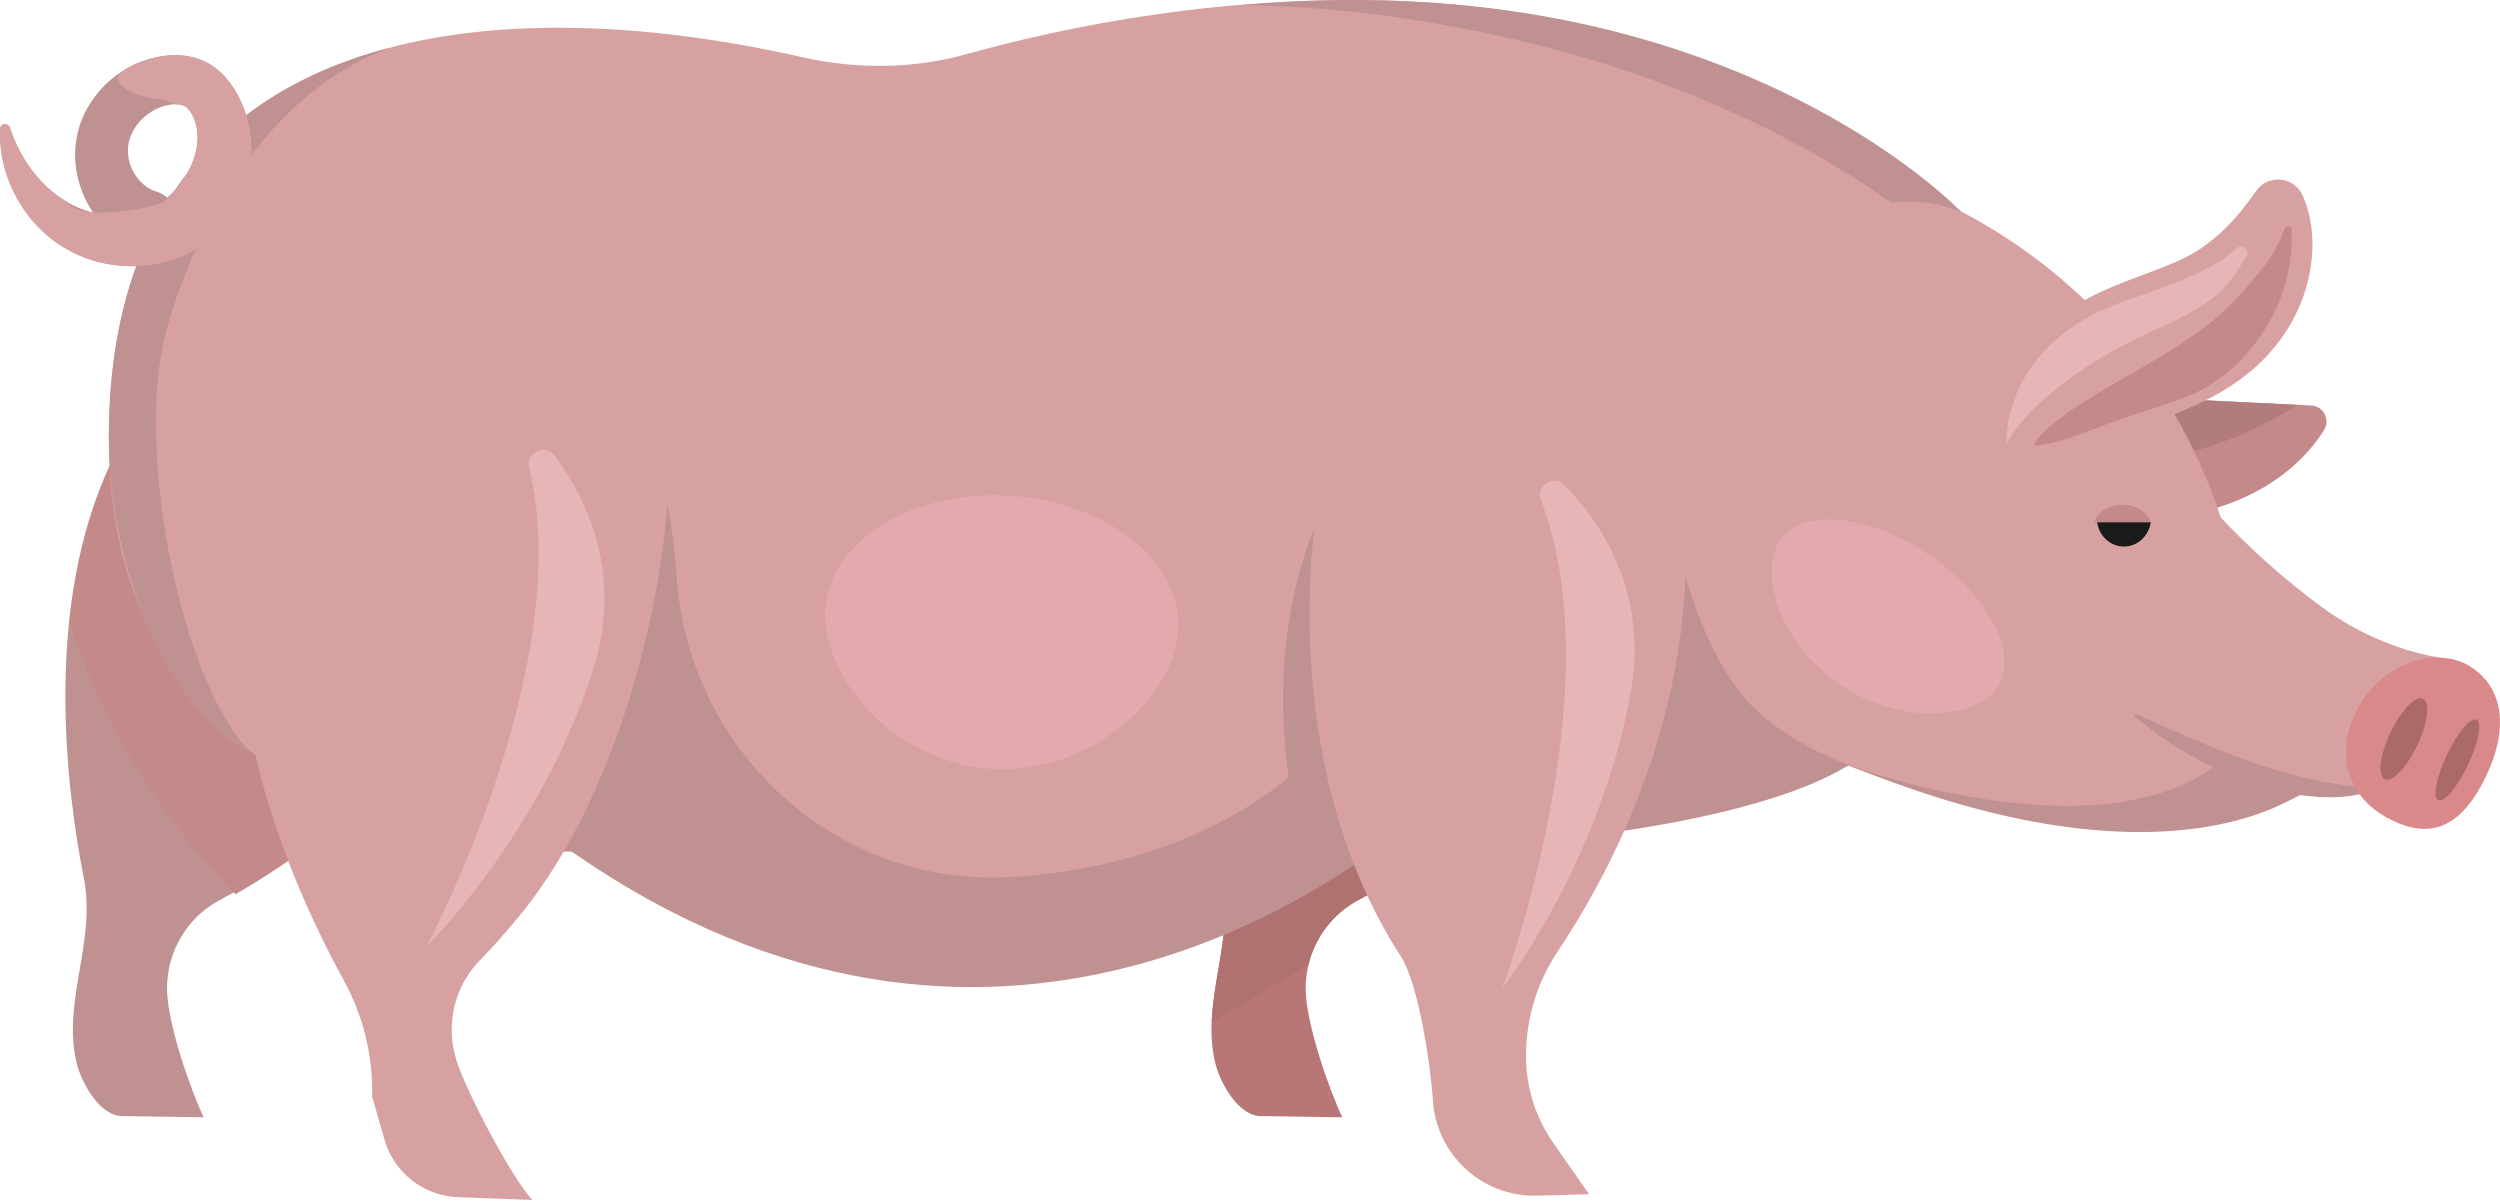 <svg width="476" height="229" viewBox="0 0 476 229" fill="none" xmlns="http://www.w3.org/2000/svg">
<path d="M400.034 75.259L440.052 77.204C442.394 77.318 443.744 79.904 442.499 81.893C439.246 87.087 431.732 95.323 415.852 98.21L400.034 75.259Z" fill="#C48989"/>
<path d="M437.359 77.083L399.849 75.259L408.445 87.731C418.599 86.418 428.739 82.74 437.359 77.083Z" fill="#B27C7C"/>
<path d="M93.576 132.039C93.576 132.039 64.815 159.138 41.834 171.377C35.583 174.706 31.759 181.225 31.804 188.307C31.845 194.897 36.359 207.695 38.791 212.733C38.791 212.733 23.449 212.5 23.438 212.5C18.96 212.658 15.463 205.987 14.603 202.447C11.762 190.76 18.34 179.276 15.971 167.257C12.57 150.001 8.275 115.302 21.134 88.073L93.576 132.039Z" fill="#C09191"/>
<path d="M26.873 147.504C32.022 155.66 38.037 163.363 44.853 170.25C67.255 157.385 93.576 132.593 93.576 132.593L21.136 88.626C16.707 98.005 14.313 108.269 13.217 118.403C16.407 128.655 21.154 138.445 26.873 147.504Z" fill="#C48989"/>
<path d="M310.368 132.039C310.368 132.039 281.607 159.138 258.626 171.377C252.375 174.706 248.551 181.225 248.596 188.307C248.637 194.897 253.151 207.695 255.583 212.733L240.23 212.5C235.752 212.658 232.256 205.987 231.395 202.447C228.554 190.76 235.133 179.276 232.764 167.257C229.363 150.001 225.068 115.302 237.927 88.073L310.368 132.039Z" fill="#B97677"/>
<path d="M237.927 88.073C225.068 115.302 229.363 150.001 232.764 167.257C234.609 176.615 231.045 185.648 230.71 194.706C234.702 192.333 238.713 189.992 242.693 187.598C244.894 186.274 246.88 184.768 249.112 183.79C250.342 178.54 253.736 173.981 258.626 171.377C281.607 159.137 310.367 132.039 310.367 132.039L237.927 88.073Z" fill="#B07171"/>
<path d="M108.806 162.099C108.806 162.099 20.724 163.96 20.724 83.322C20.724 8.721 85.493 -4.296 152.655 10.871C163.02 13.212 173.796 13.166 184.031 10.308C220.17 0.218 313.555 -17.501 377.393 44.864L354.442 144.732C354.442 144.732 316.337 162.128 274.309 159.69C257.121 158.692 239.905 162.637 225.087 171.404C202.48 184.779 162.307 196.216 108.806 162.099Z" fill="#D7A1A2"/>
<path d="M31.466 63.745C34.307 52.558 45.859 19.828 74.058 9.12C42.579 17.443 20.724 39.993 20.724 83.324C20.724 104.7 29.621 133.863 48.811 144.196C35.157 132.756 25.562 86.995 31.466 63.745Z" fill="#C09191"/>
<path d="M25.02 46.853C21.746 45.213 19.1 42.744 17.329 39.868C15.535 37 14.505 33.74 14.313 30.352C14.146 26.957 14.987 23.413 16.642 20.558C18.28 17.669 20.572 15.28 23.302 13.539C26.022 11.797 29.228 10.711 32.591 10.525C34.288 10.45 36.169 10.61 38.091 11.33C40.056 12.055 41.719 13.365 42.925 14.72C44.147 16.098 45.028 17.549 45.726 19.01C46.416 20.477 46.971 22.017 47.317 23.588C48.068 26.733 48.089 29.988 47.493 33.12C46.915 36.259 45.594 39.258 43.677 41.88C41.79 44.516 39.057 46.665 36.217 48.094C30.456 50.996 24.003 51.327 18.273 49.753C15.402 48.976 12.673 47.603 10.326 45.883C7.975 44.166 6.021 42.042 4.456 39.743C1.338 35.133 -0.191 29.724 0.021 24.537C0.042 24.016 0.481 23.611 1.002 23.632C1.403 23.648 1.736 23.913 1.858 24.271L1.866 24.297C2.639 26.587 3.635 28.725 4.86 30.664C6.086 32.602 7.555 34.32 9.142 35.803C10.771 37.249 12.537 38.444 14.379 39.318C16.236 40.16 18.145 40.652 20.102 40.857C24.007 41.248 27.937 40.326 30.808 38.411C32.243 37.413 33.372 36.325 34.37 34.957C35.355 33.609 36.255 32.101 36.824 30.444C37.395 28.803 37.756 27.03 37.586 25.326L37.531 24.684L37.395 24.065C37.333 23.638 37.16 23.259 37.05 22.848C36.777 22.05 36.368 21.364 35.96 20.893C35.545 20.4 35.177 20.189 34.826 20.056C34.434 19.913 33.812 19.821 33.055 19.867C31.5 19.967 29.882 20.519 28.493 21.489C27.096 22.435 25.913 23.745 25.213 25.195C24.48 26.654 24.23 28.117 24.412 29.636C24.714 32.722 27.135 35.706 29.588 36.405C32.639 37.274 34.407 40.452 33.538 43.503C32.669 46.554 29.491 48.322 26.44 47.453C26.1 47.356 25.776 47.23 25.47 47.079L25.02 46.853Z" fill="#C09191"/>
<path d="M327.46 134.807C327.46 134.807 400.499 174.816 441.903 149.229L451.673 151.09L465.461 125.374C458.08 124.266 449.619 121.13 442.211 115.686C434.209 109.806 427.806 103.81 422.829 98.52C419.985 89.855 413.349 73.244 397.807 57.988C388.645 48.993 376.359 40.353 360.024 34.32L327.46 134.807Z" fill="#D7A1A2"/>
<path d="M380.881 84.57C380.207 82.407 380.16 80.081 380.473 77.8C380.818 75.522 381.555 73.342 382.547 71.345C383.508 69.308 384.745 67.511 386.085 65.879C387.43 64.238 388.902 62.787 390.441 61.501C391.982 60.208 393.6 59.079 395.256 58.084C396.894 57.122 398.418 56.3 399.921 55.614C402.918 54.204 405.664 53.229 408.043 52.329C410.412 51.44 412.401 50.676 414.083 49.948C414.96 49.593 415.654 49.236 416.501 48.82C417.296 48.379 418.132 47.901 418.963 47.341C420.619 46.218 422.352 44.849 424.022 43.152C425.742 41.457 427.325 39.466 429.115 36.997L429.63 36.286C431.284 34.005 434.472 33.497 436.753 35.15C437.499 35.691 438.064 36.416 438.417 37.2C440.022 40.793 440.526 44.844 440.192 48.861C439.88 52.899 438.659 56.912 436.707 60.659C435.712 62.52 434.532 64.318 433.166 66.004C431.801 67.66 430.2 69.301 428.566 70.653C425.274 73.409 421.803 75.367 418.608 76.879C412.183 79.878 406.859 81.295 402.898 82.271L396.695 83.821C394.621 84.386 392.621 84.933 389.98 86.522L388.444 87.446C386.01 88.91 382.85 88.124 381.386 85.69C381.172 85.338 381 84.945 380.881 84.57Z" fill="#D7A1A2"/>
<path d="M409.59 99.514C408.951 97.554 406.763 96.102 404.138 96.102C401.512 96.102 399.325 97.554 398.685 99.514H409.59Z" fill="#C48989"/>
<path d="M399.296 99.451C399.679 102.06 401.808 104.062 404.4 104.062C406.992 104.062 409.12 102.06 409.503 99.451H399.296Z" fill="#1A1A1A"/>
<path d="M47.316 23.588C46.97 22.017 46.416 20.477 45.726 19.01C45.027 17.548 44.146 16.097 42.924 14.72C41.719 13.364 40.056 12.055 38.091 11.329C36.169 10.61 34.288 10.451 32.591 10.525C29.228 10.71 26.022 11.796 23.301 13.539C20.572 15.28 24.534 18.251 29.633 18.799C30.926 18.938 32.279 19.271 33.478 19.859C34.041 19.863 34.509 19.941 34.824 20.056C35.175 20.188 35.543 20.4 35.958 20.893C36.366 21.363 36.775 22.05 37.048 22.848C37.158 23.259 37.331 23.638 37.393 24.065L37.529 24.684L37.584 25.325C37.754 27.03 37.392 28.802 36.822 30.444C36.253 32.101 35.352 33.609 34.368 34.957C33.863 35.649 33.303 36.252 32.708 36.825C32.271 37.463 31.726 38.034 30.991 38.487C29.17 39.608 15.141 42.271 12.99 38.59C11.648 37.82 10.356 36.882 9.14 35.803C7.553 34.319 6.085 32.601 4.858 30.663C3.634 28.724 2.638 26.586 1.865 24.296L1.856 24.27C1.735 23.912 1.402 23.648 1.001 23.631C0.48 23.61 0.041 24.015 0.019 24.536C-0.193 29.723 1.337 35.132 4.454 39.742C6.019 42.041 7.973 44.165 10.325 45.882C12.672 47.602 15.401 48.975 18.271 49.752C24.002 51.326 30.454 50.995 36.215 48.093C39.055 46.664 41.789 44.514 43.676 41.879C45.592 39.257 46.913 36.258 47.492 33.119C48.089 29.988 48.068 26.733 47.316 23.588Z" fill="#D7A1A2"/>
<path d="M434.962 43.546C435.213 42.801 436.314 42.934 436.337 43.721C436.428 46.84 436.141 50.03 435.384 53.043C432.882 63.009 425.288 72.254 415.825 75.739C411.126 77.469 406.659 78.738 401.961 80.468C399.541 81.36 397.12 82.251 394.7 83.142C392.905 83.803 389.761 84.689 387.27 84.827C387.546 83.581 389.768 81.679 391.172 80.49C393.464 78.549 396.119 76.937 398.668 75.362C403.839 72.167 409.227 69.334 414.349 66.056C419.434 62.801 424.302 59.017 428.122 54.304C429.7 52.356 433.167 48.878 434.962 43.546Z" fill="#C48989"/>
<path d="M382.011 84.55C382.011 84.55 380.821 65.486 404.661 57.287C413.38 54.289 421.801 51.263 425.8 47.31C426.892 46.23 428.614 47.656 427.732 48.914C424.122 54.066 423.759 57.103 408.628 63.561C408.628 63.561 388.7 72.417 382.011 84.55Z" fill="#E6B5B6"/>
<path d="M450.638 150.825C448.629 151.513 446.618 151.7 444.584 151.78C443.566 151.833 442.561 151.765 441.542 151.747C440.539 151.653 439.525 151.587 438.524 151.451C434.51 150.934 430.612 149.834 426.868 148.419C423.098 147.048 419.533 145.226 416.076 143.266C414.378 142.227 412.71 141.147 411.072 140.033C409.48 138.84 407.895 137.649 406.384 136.365L406.63 135.974C408.483 136.701 410.262 137.523 412.035 138.341C413.842 139.095 415.615 139.893 417.388 140.677C420.972 142.155 424.515 143.672 428.146 144.904C431.759 146.18 435.408 147.317 439.117 148.177L441.908 148.781L443.313 149.025C443.782 149.115 444.252 149.203 444.723 149.256C446.597 149.568 448.537 149.733 450.393 149.745L450.638 150.825Z" fill="#C09191"/>
<path d="M473.21 148.071C468.228 158.22 462.139 159.88 454.389 155.636C448.068 152.175 444.031 144.742 448.69 135.335C453.348 125.929 464.109 123.018 470.258 126.851C476.83 130.948 477.683 138.959 473.21 148.071Z" fill="#D9898A"/>
<path d="M469.901 145.637C467.89 149.865 465.36 152.865 464.252 152.338C463.143 151.81 463.875 147.955 465.886 143.727C467.897 139.5 470.426 136.5 471.535 137.028C472.644 137.555 471.912 141.409 469.901 145.637Z" fill="#AB6A6A"/>
<path d="M460.256 141.9C458.245 146.128 455.471 149.012 454.061 148.341C452.651 147.67 453.139 143.699 455.15 139.472C457.161 135.244 459.934 132.36 461.344 133.031C462.754 133.702 462.267 137.672 460.256 141.9Z" fill="#AB6A6A"/>
<path d="M236.286 1.007C236.286 1.007 305.204 -0.285 360.104 38.612C364.287 38.124 369.062 38.382 373.569 40.494C373.569 40.494 328.546 -7.481 236.286 1.007Z" fill="#C09191"/>
<path d="M331.221 131.74C323.202 121.438 319.641 105.005 319.597 104.892L313.511 135.544C296.054 132.524 269.258 122.442 257.371 135.419L251.417 98.064C251.417 98.064 240.966 117.588 245.388 148.022C231.788 159.124 213.049 165.8 192.393 166.996C158.801 168.941 130.65 142.559 128.763 108.965C127.746 90.837 121.146 77.771 121.144 77.767C123.557 82.2 121.14 94.301 120.572 99.391C119.695 107.26 118.06 115.051 115.577 122.573C113.094 130.092 109.767 137.336 105.59 144.066C103.628 147.227 101.543 150.663 98.992 153.389C96.513 156.039 93.04 157.596 90.73 160.391C96.378 161.872 102.934 162.222 108.807 162.1C189.418 218.373 255.476 165.968 263.596 160.802C289.042 162.278 334.452 156.742 351.981 145.671C341.018 141.457 334.556 136.024 331.221 131.74Z" fill="#C09191"/>
<path d="M250.853 96.35C250.853 96.35 242.097 143.963 266.736 182.129C270.106 187.348 272.353 202.815 272.796 209.011C273.182 219.619 282.041 227.935 292.651 227.652L302.57 227.387L295.751 217.62C292.367 212.774 290.552 207.004 290.552 201.093C290.552 193.999 292.631 187.066 296.578 181.172C305.566 167.749 321.392 139.112 320.947 104.415L250.853 96.35Z" fill="#D7A1A2"/>
<path d="M99.197 174.019C118.393 150.52 129.611 107.44 127.097 77.237C122.027 76.924 41.002 73.708 38.847 73.339C37.581 77.5 34.787 94.95 34.787 99.634C34.787 111.507 39.231 122.135 46.233 129.293C48.512 152.608 58.872 174.667 65.488 186.725C69.194 193.48 71.021 201.095 70.861 208.799L73.216 217.005C75.021 223.291 80.66 227.705 87.195 227.947L101.362 228.472C97.522 224.405 88.975 208.271 86.943 202.003C84.759 195.265 86.433 187.896 91.385 182.832C93.988 180.17 96.612 177.183 99.197 174.019Z" fill="#D7A1A2"/>
<path d="M438.336 150.838C438.336 150.838 413.149 170.95 351.98 145.671C351.98 145.671 398.48 163.016 421.729 145.856C421.729 145.856 433.354 150.838 438.336 150.838Z" fill="#C09191"/>
<path d="M293.394 95.27C292.303 92.456 295.849 90.219 297.945 92.391C305.569 100.289 313.796 113.497 310.463 132.016C304.633 164.409 286.014 188.203 286.014 188.203C286.014 188.203 307.382 131.345 293.394 95.27Z" fill="#E6B5B6"/>
<path d="M100.773 89.067C100.063 86.134 103.872 84.384 105.664 86.813C112.18 95.647 118.594 109.825 112.849 127.742C102.799 159.083 81.206 180.215 81.206 180.215C81.206 180.215 109.882 126.672 100.773 89.067Z" fill="#E6B5B6"/>
<path d="M380.287 130.871C376.075 137.094 361.741 138.087 350.32 130.358C338.898 122.629 334.715 109.102 338.927 102.879C343.139 96.655 355.812 97.877 367.233 105.606C378.655 113.336 384.499 124.647 380.287 130.871Z" fill="#E2AAAD"/>
<path d="M224.328 119.956C223.567 132.994 207.453 147.472 188.902 146.389C170.353 145.307 156.392 129.074 157.153 116.035C157.914 102.997 173.569 93.305 192.119 94.388C210.669 95.471 225.09 106.917 224.328 119.956Z" fill="#E2AAAD"/>
</svg>
